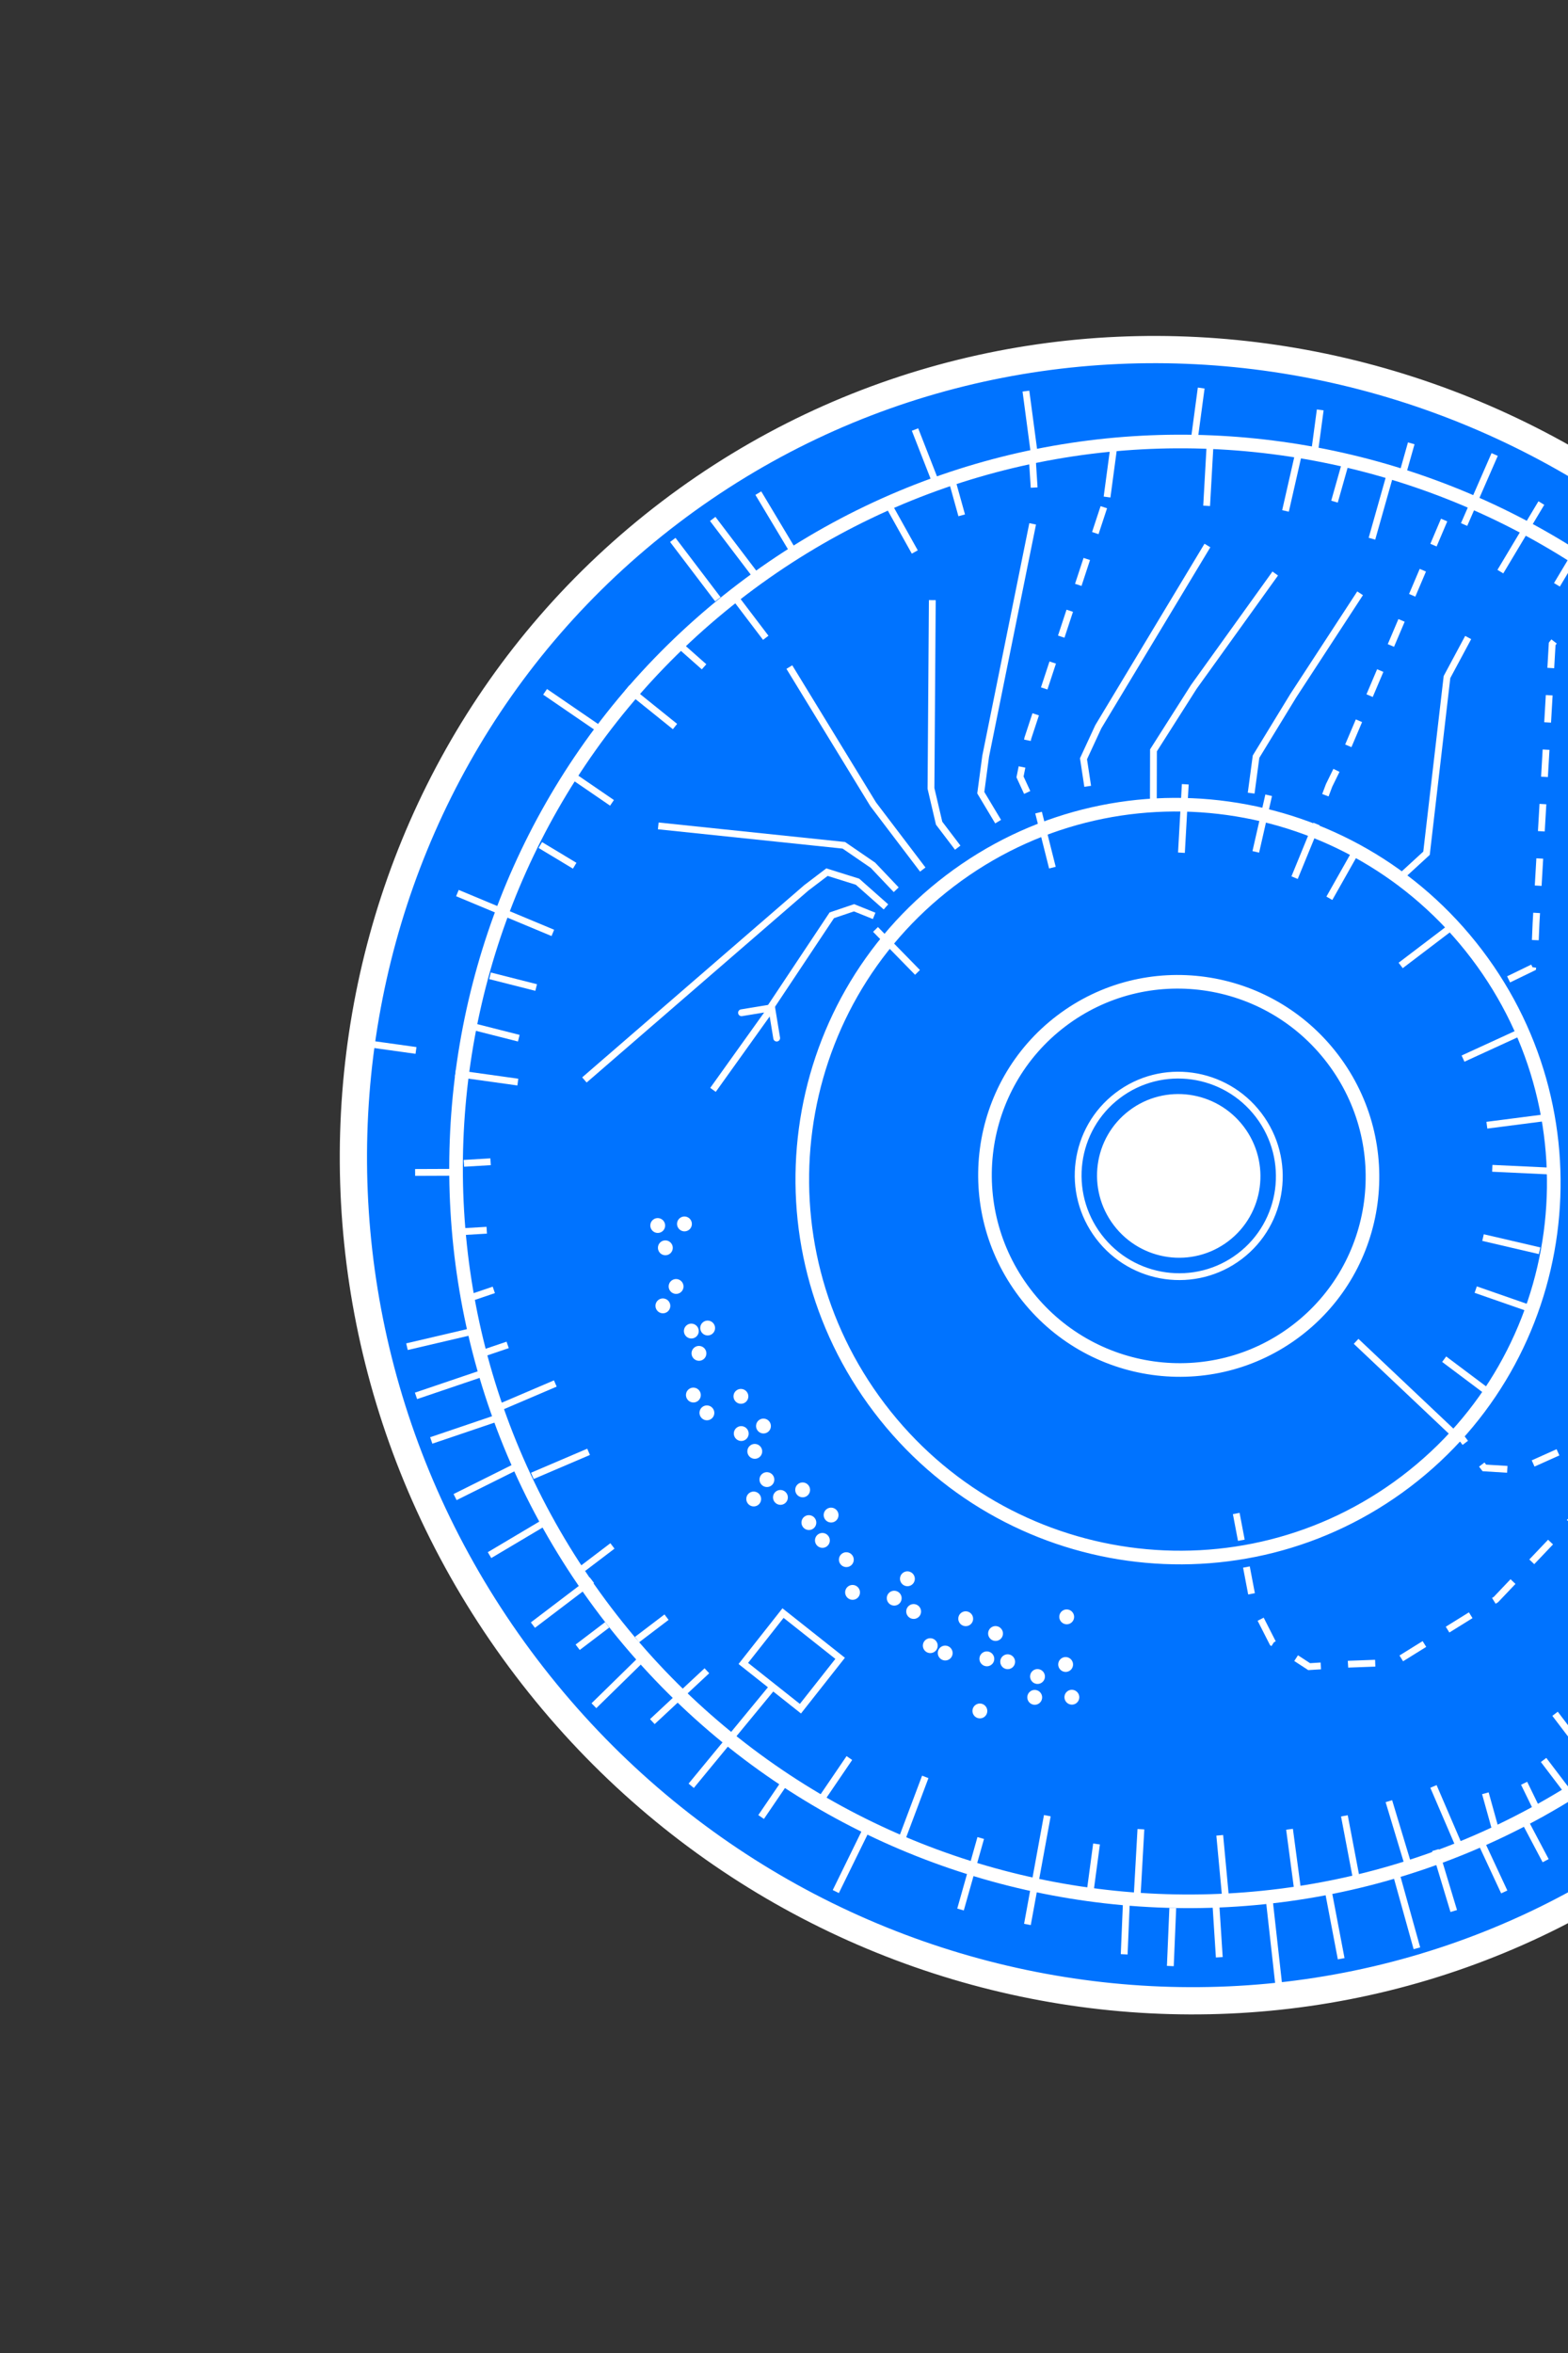 <svg width="358" height="537" viewBox="0 0 358 537" fill="none" xmlns="http://www.w3.org/2000/svg">
<rect x="0" y="0" width="358" height="537" fill="#333333" stroke="none"/>
<path d="M152.986 116.919C234.561 54.933 352.213 72.287 415.74 155.89C479.266 239.494 464.464 357.493 382.888 419.479C301.312 481.465 183.661 464.111 120.135 380.508C56.608 296.904 71.41 178.905 152.986 116.919Z" fill="#0073FF" stroke="white" stroke-width="6.219"/>
<ellipse cx="269.124" cy="268.364" rx="18.62" ry="18.715" transform="rotate(-37.23 269.124 268.364)" fill="white"/>
<path d="M242.272 233.025C261.68 218.277 289.442 222.13 304.276 241.653C319.111 261.175 315.385 288.954 295.977 303.701C276.568 318.449 248.806 314.597 233.972 295.074C219.138 275.551 222.864 247.772 242.272 233.025Z" stroke="white" stroke-width="3.11"/>
<path d="M169.505 134.464C242.508 78.993 346.898 93.501 402.665 166.892C458.431 240.283 444.44 344.744 371.438 400.215C298.436 455.686 194.045 441.178 138.279 367.788C82.512 294.397 96.503 189.935 169.505 134.464Z" stroke="white" stroke-width="3.11"/>
<path d="M216.893 201.025C254.538 172.42 308.375 179.899 337.138 217.752C365.901 255.604 358.681 309.476 321.036 338.081C283.391 366.685 229.555 359.208 200.792 321.355C172.029 283.502 179.249 229.63 216.893 201.025Z" stroke="white" stroke-width="3.11"/>
<path d="M180.221 152.239L199.359 183.549L210.681 198.45" stroke="white" stroke-width="1.555"/>
<path d="M150.29 188.484L192.659 192.913L199.313 197.473L204.619 203.057" stroke="white" stroke-width="1.555"/>
<path d="M212.861 136.963L212.558 179.93L214.417 187.868L218.663 193.454" stroke="white" stroke-width="1.555"/>
<path d="M235.774 119.553L225.044 172.58L223.929 180.906L227.888 187.514" stroke="white" stroke-width="1.555"/>
<path d="M252.02 115.754L234.673 168.467L232.885 177.305L236.169 184.425" stroke="white" stroke-width="1.555" stroke-dasharray="6.22 6.22"/>
<path d="M275.671 124.495L250.763 165.858L247.381 173.164L248.338 179.454" stroke="white" stroke-width="1.555"/>
<path d="M291.158 130.889L272.56 156.774L263.358 171.244L263.331 183.018" stroke="white" stroke-width="1.555"/>
<path d="M310.532 135.4L295.303 158.725L286.776 172.683L285.661 181.009" stroke="white" stroke-width="1.555"/>
<path d="M329.719 118.684L307.618 170.736L303.452 179.243L300.635 186.726" stroke="white" stroke-width="1.555" stroke-dasharray="6.22 6.22"/>
<path d="M362.437 136.56L354.387 146.95L350.703 210.65L350.422 217.274L349.944 220.842L342.176 224.608" stroke="white" stroke-width="1.555" stroke-dasharray="6.22 6.22"/>
<path d="M380.89 152.454L369.948 161.836L365.946 227.914L365.468 231.482L363.143 275.986L356.012 274.994" stroke="white" stroke-width="1.555" stroke-dasharray="6.22 6.22"/>
<path d="M394.013 168.324L382.557 177.029L379.806 241.956L379.684 247.391L377.884 274.401L372.005 300.237L362.877 323.199L357.009 330.863L346.704 335.488L338.899 335.009L332.722 326.881" stroke="white" stroke-width="1.555" stroke-dasharray="6.22 6.22"/>
<path d="M405.755 183.776L392.24 189.772L387.686 250.927L383.928 306.135L377.778 320.424L363.394 342.065L341.535 365.058L318.427 379.412L308.085 379.791L298.9 380.36L290.575 374.933L286.261 366.458L281.64 342.191" stroke="white" stroke-width="1.555" stroke-dasharray="6.22 6.22"/>
<path d="M335.21 145.495L330.371 154.515L325.697 194.728L319.522 200.39" stroke="white" stroke-width="1.555"/>
<path d="M176.959 229.872C176.889 229.448 176.49 229.161 176.067 229.23L169.172 230.363C168.749 230.433 168.463 230.833 168.532 231.257C168.602 231.682 169.002 231.969 169.425 231.9L175.553 230.893L176.563 237.038C176.633 237.463 177.032 237.75 177.455 237.681C177.878 237.611 178.165 237.211 178.095 236.787L176.959 229.872ZM162.789 248.731L163.42 249.185L176.824 230.453L176.193 229.998L175.562 229.544L162.158 248.277L162.789 248.731Z" fill="white"/>
<path d="M175.519 230.511L189.915 208.888L194.988 207.17L199.583 209.02" stroke="white" stroke-width="1.555"/>
<path d="M133.43 246.466L184.094 202.626L188.812 199.041L195.784 201.223L202.278 206.972" stroke="white" stroke-width="1.555"/>
<rect x="1.091" y="-0.127" width="14.643" height="16.631" transform="matrix(0.619 -0.785 0.784 0.621 169.137 380.567)" stroke="white" stroke-width="1.555"/>
<path d="M255.184 250.017C265.26 242.36 279.673 244.36 287.375 254.496C295.076 264.631 293.142 279.053 283.065 286.709C272.989 294.366 258.576 292.366 250.875 282.23C243.173 272.095 245.108 257.673 255.184 250.017Z" stroke="white" stroke-width="1.555"/>
<line y1="-0.777" x2="16.686" y2="-0.777" transform="matrix(0.974 -0.228 0.231 0.973 93.097 308.097)" stroke="white" stroke-width="1.555"/>
<line y1="-0.777" x2="16.067" y2="-0.777" transform="matrix(0.947 -0.321 0.324 0.946 95.231 319.298)" stroke="white" stroke-width="1.555"/>
<line y1="-0.777" x2="16.067" y2="-0.777" transform="matrix(0.947 -0.321 0.324 0.946 98.711 329.474)" stroke="white" stroke-width="1.555"/>
<line y1="-0.777" x2="16.674" y2="-0.777" transform="matrix(0.895 -0.446 0.448 0.894 104.25 342.36)" stroke="white" stroke-width="1.555"/>
<line y1="-0.777" x2="16.673" y2="-0.777" transform="matrix(0.86 -0.511 0.512 0.859 112.166 355.576)" stroke="white" stroke-width="1.555"/>
<line x1="121.671" y1="370.883" x2="135.149" y2="360.642" stroke="white" stroke-width="1.555"/>
<line y1="-0.777" x2="15.236" y2="-0.777" transform="matrix(0.715 -0.7 0.699 0.715 136.145 389.834)" stroke="white" stroke-width="1.555"/>
<line y1="-0.777" x2="17.013" y2="-0.777" transform="matrix(0.732 -0.682 0.681 0.732 149.468 393.475)" stroke="white" stroke-width="1.555"/>
<line y1="-0.777" x2="29.57" y2="-0.777" transform="matrix(0.636 -0.772 0.771 0.637 158.414 408.046)" stroke="white" stroke-width="1.555"/>
<line y1="-0.777" x2="15.156" y2="-0.777" transform="matrix(0.44 -0.898 0.896 0.443 191.523 432.035)" stroke="white" stroke-width="1.555"/>
<line y1="-0.777" x2="15.992" y2="-0.777" transform="matrix(0.352 -0.936 0.934 0.357 206.35 420.77)" stroke="white" stroke-width="1.555"/>
<line y1="-0.777" x2="16.959" y2="-0.777" transform="matrix(0.272 -0.962 0.961 0.276 220.05 436.001)" stroke="white" stroke-width="1.555"/>
<line y1="-0.777" x2="25.223" y2="-0.777" transform="matrix(0.18 -0.984 0.983 0.185 235.342 439.339)" stroke="white" stroke-width="1.555"/>
<line y1="-0.777" x2="13.7" y2="-0.777" transform="matrix(-0.132 -0.991 0.992 -0.128 296.999 430.952)" stroke="white" stroke-width="1.555"/>
<line y1="-0.777" x2="16.028" y2="-0.777" transform="matrix(-0.093 -0.996 0.996 -0.089 280.751 434.75)" stroke="white" stroke-width="1.555"/>
<line y1="-0.777" x2="15.652" y2="-0.777" transform="matrix(0.056 -0.998 0.998 0.061 260.387 433.13)" stroke="white" stroke-width="1.555"/>
<line y1="-0.777" x2="13.261" y2="-0.777" transform="matrix(0.042 -0.999 0.999 0.047 257.446 446.048)" stroke="white" stroke-width="1.555"/>
<line y1="-0.777" x2="12.25" y2="-0.777" transform="matrix(-0.064 -0.998 0.998 -0.059 279.159 446.644)" stroke="white" stroke-width="1.555"/>
<line y1="-0.777" x2="13.261" y2="-0.777" transform="matrix(0.042 -0.999 0.999 0.047 267.983 448.725)" stroke="white" stroke-width="1.555"/>
<line y1="-0.777" x2="19.815" y2="-0.777" transform="matrix(-0.111 -0.994 0.994 -0.107 292.786 453.385)" stroke="white" stroke-width="1.555"/>
<line y1="-0.777" x2="15.202" y2="-0.777" transform="matrix(-0.187 -0.982 0.983 -0.183 306.975 446.877)" stroke="white" stroke-width="1.555"/>
<line y1="-0.777" x2="15.202" y2="-0.777" transform="matrix(-0.187 -0.982 0.983 -0.183 310.552 429.201)" stroke="white" stroke-width="1.555"/>
<line y1="-0.777" x2="18.312" y2="-0.777" transform="matrix(-0.268 -0.963 0.964 -0.264 324.251 444.433)" stroke="white" stroke-width="1.555"/>
<line y1="-0.777" x2="14.528" y2="-0.777" transform="matrix(-0.289 -0.957 0.958 -0.285 322.044 424.742)" stroke="white" stroke-width="1.555"/>
<line y1="-0.777" x2="14.528" y2="-0.777" transform="matrix(-0.289 -0.957 0.958 -0.285 332.657 435.91)" stroke="white" stroke-width="1.555"/>
<line y1="-0.777" x2="14.026" y2="-0.777" transform="matrix(-0.395 -0.919 0.92 -0.393 333.537 420.282)" stroke="white" stroke-width="1.555"/>
<line y1="-0.777" x2="12.019" y2="-0.777" transform="matrix(-0.422 -0.906 0.907 -0.421 344.149 431.45)" stroke="white" stroke-width="1.555"/>
<line y1="-0.777" x2="10.348" y2="-0.777" transform="matrix(-0.467 -0.884 0.885 -0.465 353.584 424.282)" stroke="white" stroke-width="1.555"/>
<line x1="365.339" y1="404.665" x2="355.045" y2="391.118" stroke="white" stroke-width="1.555"/>
<line x1="358.601" y1="409.786" x2="352.425" y2="401.657" stroke="white" stroke-width="1.555"/>
<line y1="-0.777" x2="9.156" y2="-0.777" transform="matrix(-0.268 -0.963 0.964 -0.264 342.336 417.871)" stroke="white" stroke-width="1.555"/>
<line y1="-0.777" x2="8.674" y2="-0.777" transform="matrix(-0.438 -0.899 0.9 -0.436 352.48 414.436)" stroke="white" stroke-width="1.555"/>
<ellipse cx="150.171" cy="279.688" rx="1.693" ry="1.701" transform="rotate(-37.23 150.171 279.688)" fill="white"/>
<ellipse cx="156.273" cy="279.325" rx="1.693" ry="1.701" transform="rotate(-37.23 156.273 279.325)" fill="white"/>
<ellipse cx="151.911" cy="284.776" rx="1.693" ry="1.701" transform="rotate(-37.23 151.911 284.776)" fill="white"/>
<ellipse cx="154.363" cy="293.598" rx="1.693" ry="1.701" transform="rotate(-37.23 154.363 293.598)" fill="white"/>
<ellipse cx="151.348" cy="298.025" rx="1.693" ry="1.701" transform="rotate(-37.23 151.348 298.025)" fill="white"/>
<ellipse cx="161.569" cy="303.08" rx="1.693" ry="1.701" transform="rotate(-37.23 161.569 303.08)" fill="white"/>
<ellipse cx="157.843" cy="303.774" rx="1.693" ry="1.701" transform="rotate(-37.23 157.843 303.774)" fill="white"/>
<ellipse cx="159.584" cy="308.863" rx="1.693" ry="1.701" transform="rotate(-37.23 159.584 308.863)" fill="white"/>
<ellipse cx="169.165" cy="318.675" rx="1.693" ry="1.701" transform="rotate(-37.23 169.165 318.675)" fill="white"/>
<ellipse cx="158.31" cy="318.378" rx="1.693" ry="1.701" transform="rotate(-37.23 158.31 318.378)" fill="white"/>
<ellipse cx="161.398" cy="322.442" rx="1.693" ry="1.701" transform="rotate(-37.23 161.398 322.442)" fill="white"/>
<ellipse cx="174.313" cy="325.449" rx="1.693" ry="1.701" transform="rotate(-37.23 174.313 325.449)" fill="white"/>
<ellipse cx="169.239" cy="327.166" rx="1.693" ry="1.701" transform="rotate(-37.23 169.239 327.166)" fill="white"/>
<ellipse cx="172.328" cy="331.23" rx="1.693" ry="1.701" transform="rotate(-37.23 172.328 331.23)" fill="white"/>
<ellipse cx="183.258" cy="340.02" rx="1.693" ry="1.701" transform="rotate(-37.23 183.258 340.02)" fill="white"/>
<ellipse cx="178.185" cy="341.738" rx="1.693" ry="1.701" transform="rotate(-37.23 178.185 341.738)" fill="white"/>
<ellipse cx="175.098" cy="337.674" rx="1.693" ry="1.701" transform="rotate(-37.23 175.098 337.674)" fill="white"/>
<ellipse cx="172.083" cy="342.1" rx="1.693" ry="1.701" transform="rotate(-37.23 172.083 342.1)" fill="white"/>
<ellipse cx="184.681" cy="347.487" rx="1.693" ry="1.701" transform="rotate(-37.23 184.681 347.487)" fill="white"/>
<ellipse cx="189.753" cy="345.77" rx="1.693" ry="1.701" transform="rotate(-37.23 189.753 345.77)" fill="white"/>
<ellipse cx="187.768" cy="351.551" rx="1.693" ry="1.701" transform="rotate(-37.23 187.768 351.551)" fill="white"/>
<ellipse cx="193.234" cy="355.946" rx="1.693" ry="1.701" transform="rotate(-37.23 193.234 355.946)" fill="white"/>
<ellipse cx="194.655" cy="363.412" rx="1.693" ry="1.701" transform="rotate(-37.23 194.655 363.412)" fill="white"/>
<ellipse cx="204.164" cy="364.735" rx="1.693" ry="1.701" transform="rotate(-37.23 204.164 364.735)" fill="white"/>
<ellipse cx="207.178" cy="360.308" rx="1.693" ry="1.701" transform="rotate(-37.23 207.178 360.308)" fill="white"/>
<ellipse cx="208.6" cy="367.775" rx="1.693" ry="1.701" transform="rotate(-37.23 208.6 367.775)" fill="white"/>
<ellipse cx="212.399" cy="375.572" rx="1.693" ry="1.701" transform="rotate(-37.23 212.399 375.572)" fill="white"/>
<ellipse cx="220.487" cy="369.427" rx="1.693" ry="1.701" transform="rotate(-37.23 220.487 369.427)" fill="white"/>
<ellipse cx="215.806" cy="377.257" rx="1.693" ry="1.701" transform="rotate(-37.23 215.806 377.257)" fill="white"/>
<ellipse cx="223.722" cy="390.474" rx="1.693" ry="1.701" transform="rotate(-37.23 223.722 390.474)" fill="white"/>
<ellipse cx="227.299" cy="372.798" rx="1.693" ry="1.701" transform="rotate(-37.23 227.299 372.798)" fill="white"/>
<ellipse cx="225.314" cy="378.58" rx="1.693" ry="1.701" transform="rotate(-37.23 225.314 378.58)" fill="white"/>
<ellipse cx="230.069" cy="379.241" rx="1.693" ry="1.701" transform="rotate(-37.23 230.069 379.241)" fill="white"/>
<ellipse cx="243.546" cy="368.999" rx="1.693" ry="1.701" transform="rotate(-37.23 243.546 368.999)" fill="white"/>
<ellipse cx="236.881" cy="382.611" rx="1.693" ry="1.701" transform="rotate(-37.23 236.881 382.611)" fill="white"/>
<ellipse cx="236.244" cy="387.369" rx="1.693" ry="1.701" transform="rotate(-37.23 236.244 387.369)" fill="white"/>
<ellipse cx="243.302" cy="379.869" rx="1.693" ry="1.701" transform="rotate(-37.23 243.302 379.869)" fill="white"/>
<ellipse cx="244.724" cy="387.337" rx="1.693" ry="1.701" transform="rotate(-37.23 244.724 387.337)" fill="white"/>
<line y1="-0.777" x2="12" y2="-0.777" transform="matrix(0.133 -0.991 0.99 0.138 249.53 432.832)" stroke="white" stroke-width="1.555"/>
<line y1="-0.777" x2="10.711" y2="-0.777" transform="matrix(-0.563 0.827 -0.825 -0.565 193.285 400.78)" stroke="white" stroke-width="1.555"/>
<line y1="-0.777" x2="10.711" y2="-0.777" transform="matrix(0.563 -0.827 0.825 0.565 174.417 415.117)" stroke="white" stroke-width="1.555"/>
<line x1="133.09" y1="357.932" x2="139.829" y2="352.812" stroke="white" stroke-width="1.555"/>
<line x1="131.891" y1="375.939" x2="138.63" y2="370.818" stroke="white" stroke-width="1.555"/>
<line x1="145.442" y1="374.189" x2="152.181" y2="369.068" stroke="white" stroke-width="1.555"/>
<line y1="-0.777" x2="13.963" y2="-0.777" transform="matrix(0.92 -0.393 0.395 0.919 121.846 337.537)" stroke="white" stroke-width="1.555"/>
<line y1="-0.777" x2="13.963" y2="-0.777" transform="matrix(0.92 -0.393 0.395 0.919 114.247 321.943)" stroke="white" stroke-width="1.555"/>
<line y1="-0.777" x2="5.356" y2="-0.777" transform="matrix(0.947 -0.321 0.324 0.946 111.085 309.387)" stroke="white" stroke-width="1.555"/>
<line y1="-0.777" x2="5.356" y2="-0.777" transform="matrix(0.947 -0.321 0.324 0.946 107.923 296.833)" stroke="white" stroke-width="1.555"/>
<line y1="-0.777" x2="6.113" y2="-0.777" transform="matrix(0.998 -0.059 0.064 0.998 105.079 281.898)" stroke="white" stroke-width="1.555"/>
<line y1="-0.777" x2="8.479" y2="-0.777" transform="matrix(1 -0.004 0.009 1 94.785 268.352)" stroke="white" stroke-width="1.555"/>
<line y1="-0.777" x2="6.113" y2="-0.777" transform="matrix(0.998 -0.059 0.064 0.998 105.96 266.271)" stroke="white" stroke-width="1.555"/>
<line y1="-0.777" x2="18.244" y2="-0.777" transform="matrix(0.513 -0.858 0.857 0.516 343.223 130.859)" stroke="white" stroke-width="1.555"/>
<line y1="-0.777" x2="18.244" y2="-0.777" transform="matrix(0.513 -0.858 0.857 0.516 356.138 133.867)" stroke="white" stroke-width="1.555"/>
<line y1="-0.777" x2="17.449" y2="-0.777" transform="matrix(0.4 -0.916 0.915 0.404 334.987 120.022)" stroke="white" stroke-width="1.555"/>
<line y1="-0.777" x2="16.959" y2="-0.777" transform="matrix(0.272 -0.962 0.961 0.276 313.985 123.159)" stroke="white" stroke-width="1.555"/>
<line y1="-0.777" x2="8.479" y2="-0.777" transform="matrix(0.272 -0.962 0.961 0.276 320.651 109.547)" stroke="white" stroke-width="1.555"/>
<line y1="-0.777" x2="8.479" y2="-0.777" transform="matrix(0.272 -0.962 0.961 0.276 305.434 114.7)" stroke="white" stroke-width="1.555"/>
<line y1="-0.777" x2="9.6" y2="-0.777" transform="matrix(0.133 -0.991 0.99 0.138 300.923 103.169)" stroke="white" stroke-width="1.555"/>
<line y1="-0.777" x2="13.248" y2="-0.777" transform="matrix(0.222 -0.975 0.974 0.227 294.258 116.781)" stroke="white" stroke-width="1.555"/>
<line y1="-0.777" x2="15.652" y2="-0.777" transform="matrix(0.056 -0.998 0.998 0.061 276.27 115.491)" stroke="white" stroke-width="1.555"/>
<line y1="-0.777" x2="12" y2="-0.777" transform="matrix(0.133 -0.991 0.99 0.138 273.427 100.557)" stroke="white" stroke-width="1.555"/>
<line y1="-0.777" x2="12" y2="-0.777" transform="matrix(0.133 -0.991 0.99 0.138 253.527 113.541)" stroke="white" stroke-width="1.555"/>
<line y1="-0.777" x2="12.382" y2="-0.777" transform="matrix(-0.364 -0.931 0.932 -0.362 214.146 109.276)" stroke="white" stroke-width="1.555"/>
<line y1="-0.777" x2="9.156" y2="-0.777" transform="matrix(-0.268 -0.963 0.964 -0.264 220.322 117.404)" stroke="white" stroke-width="1.555"/>
<line y1="-0.777" x2="6.125" y2="-0.777" transform="matrix(-0.064 -0.998 0.998 -0.059 236.888 111.226)" stroke="white" stroke-width="1.555"/>
<line y1="-0.777" x2="13.7" y2="-0.777" transform="matrix(-0.132 -0.991 0.992 -0.128 236.814 102.735)" stroke="white" stroke-width="1.555"/>
<line y1="-0.777" x2="12.03" y2="-0.777" transform="matrix(-0.487 -0.873 0.874 -0.486 209.539 125.597)" stroke="white" stroke-width="1.555"/>
<line y1="-0.777" x2="15.406" y2="-0.777" transform="matrix(-0.514 -0.858 0.858 -0.513 181.725 125.364)" stroke="white" stroke-width="1.555"/>
<line x1="174.833" y1="145.558" x2="167.628" y2="136.075" stroke="white" stroke-width="1.555"/>
<line x1="173.02" y1="131.978" x2="162.726" y2="118.432" stroke="white" stroke-width="1.555"/>
<line x1="163.902" y1="136.769" x2="153.609" y2="123.222" stroke="white" stroke-width="1.555"/>
<line y1="-0.777" x2="14.026" y2="-0.777" transform="matrix(-0.779 -0.627 0.625 -0.781 154.599 165.207)" stroke="white" stroke-width="1.555"/>
<line y1="-0.777" x2="8.674" y2="-0.777" transform="matrix(-0.749 -0.663 0.661 -0.75 161.264 151.596)" stroke="white" stroke-width="1.555"/>
<line y1="-0.777" x2="16.133" y2="-0.777" transform="matrix(0.825 0.565 -0.563 0.827 124.015 158.531)" stroke="white" stroke-width="1.555"/>
<line y1="-0.777" x2="10.755" y2="-0.777" transform="matrix(-0.825 -0.565 0.563 -0.827 140.166 182.584)" stroke="white" stroke-width="1.555"/>
<line y1="-0.777" x2="9.156" y2="-0.777" transform="matrix(0.857 0.516 -0.513 0.858 122.963 193.519)" stroke="white" stroke-width="1.555"/>
<line y1="-0.777" x2="10.873" y2="-0.777" transform="matrix(0.969 0.246 -0.241 0.97 111.691 223.453)" stroke="white" stroke-width="1.555"/>
<line y1="-0.777" x2="12" y2="-0.777" transform="matrix(0.99 0.138 -0.133 0.991 82.996 238.847)" stroke="white" stroke-width="1.555"/>
<line y1="-0.777" x2="23.606" y2="-0.777" transform="matrix(-0.923 -0.385 0.381 -0.925 126.518 212.187)" stroke="white" stroke-width="1.555"/>
<line y1="-0.777" x2="14.4" y2="-0.777" transform="matrix(-0.99 -0.138 0.133 -0.991 118.335 246.184)" stroke="white" stroke-width="1.555"/>
<line y1="-0.777" x2="10.873" y2="-0.777" transform="matrix(0.969 0.246 -0.241 0.97 107.723 235.016)" stroke="white" stroke-width="1.555"/>
<line y1="-0.777" x2="13.716" y2="-0.777" transform="matrix(-0.699 -0.715 0.715 -0.7 210.036 221.378)" stroke="white" stroke-width="1.555"/>
<line y1="-0.777" x2="12.947" y2="-0.777" transform="matrix(-0.244 -0.97 0.971 -0.241 241.035 197.823)" stroke="white" stroke-width="1.555"/>
<line y1="-0.777" x2="15.652" y2="-0.777" transform="matrix(0.056 -0.998 0.998 0.061 270.517 194.653)" stroke="white" stroke-width="1.555"/>
<line y1="-0.777" x2="13.248" y2="-0.777" transform="matrix(0.222 -0.975 0.974 0.227 287.475 194.588)" stroke="white" stroke-width="1.555"/>
<line y1="-0.777" x2="13.238" y2="-0.777" transform="matrix(0.379 -0.925 0.924 0.383 296.293 200.597)" stroke="white" stroke-width="1.555"/>
<line y1="-0.777" x2="12.902" y2="-0.777" transform="matrix(0.492 -0.871 0.869 0.495 304.188 205.393)" stroke="white" stroke-width="1.555"/>
<line x1="319.796" y1="220.337" x2="331.926" y2="211.119" stroke="white" stroke-width="1.555"/>
<line y1="-0.777" x2="15.61" y2="-0.777" transform="matrix(0.909 -0.417 0.419 0.908 334.358 242.3)" stroke="white" stroke-width="1.555"/>
<line y1="-0.777" x2="13.665" y2="-0.777" transform="matrix(0.992 -0.128 0.132 0.991 339.579 257.565)" stroke="white" stroke-width="1.555"/>
<line y1="-0.777" x2="13.248" y2="-0.777" transform="matrix(0.999 0.047 -0.042 0.999 340.683 267.41)" stroke="white" stroke-width="1.555"/>
<line y1="-0.777" x2="13.261" y2="-0.777" transform="matrix(-0.974 -0.227 0.222 -0.975 351.688 284.691)" stroke="white" stroke-width="1.555"/>
<line y1="-0.777" x2="12.382" y2="-0.777" transform="matrix(-0.8 -0.6 0.598 -0.801 340.099 317.002)" stroke="white" stroke-width="1.555"/>
<line y1="-0.777" x2="12.25" y2="-0.777" transform="matrix(-0.944 -0.329 0.325 -0.946 348.747 297.609)" stroke="white" stroke-width="1.555"/>
<line y1="-0.777" x2="31.043" y2="-0.777" transform="matrix(-0.727 -0.687 0.685 -0.728 332.723 326.88)" stroke="white" stroke-width="1.555"/>
</svg>
